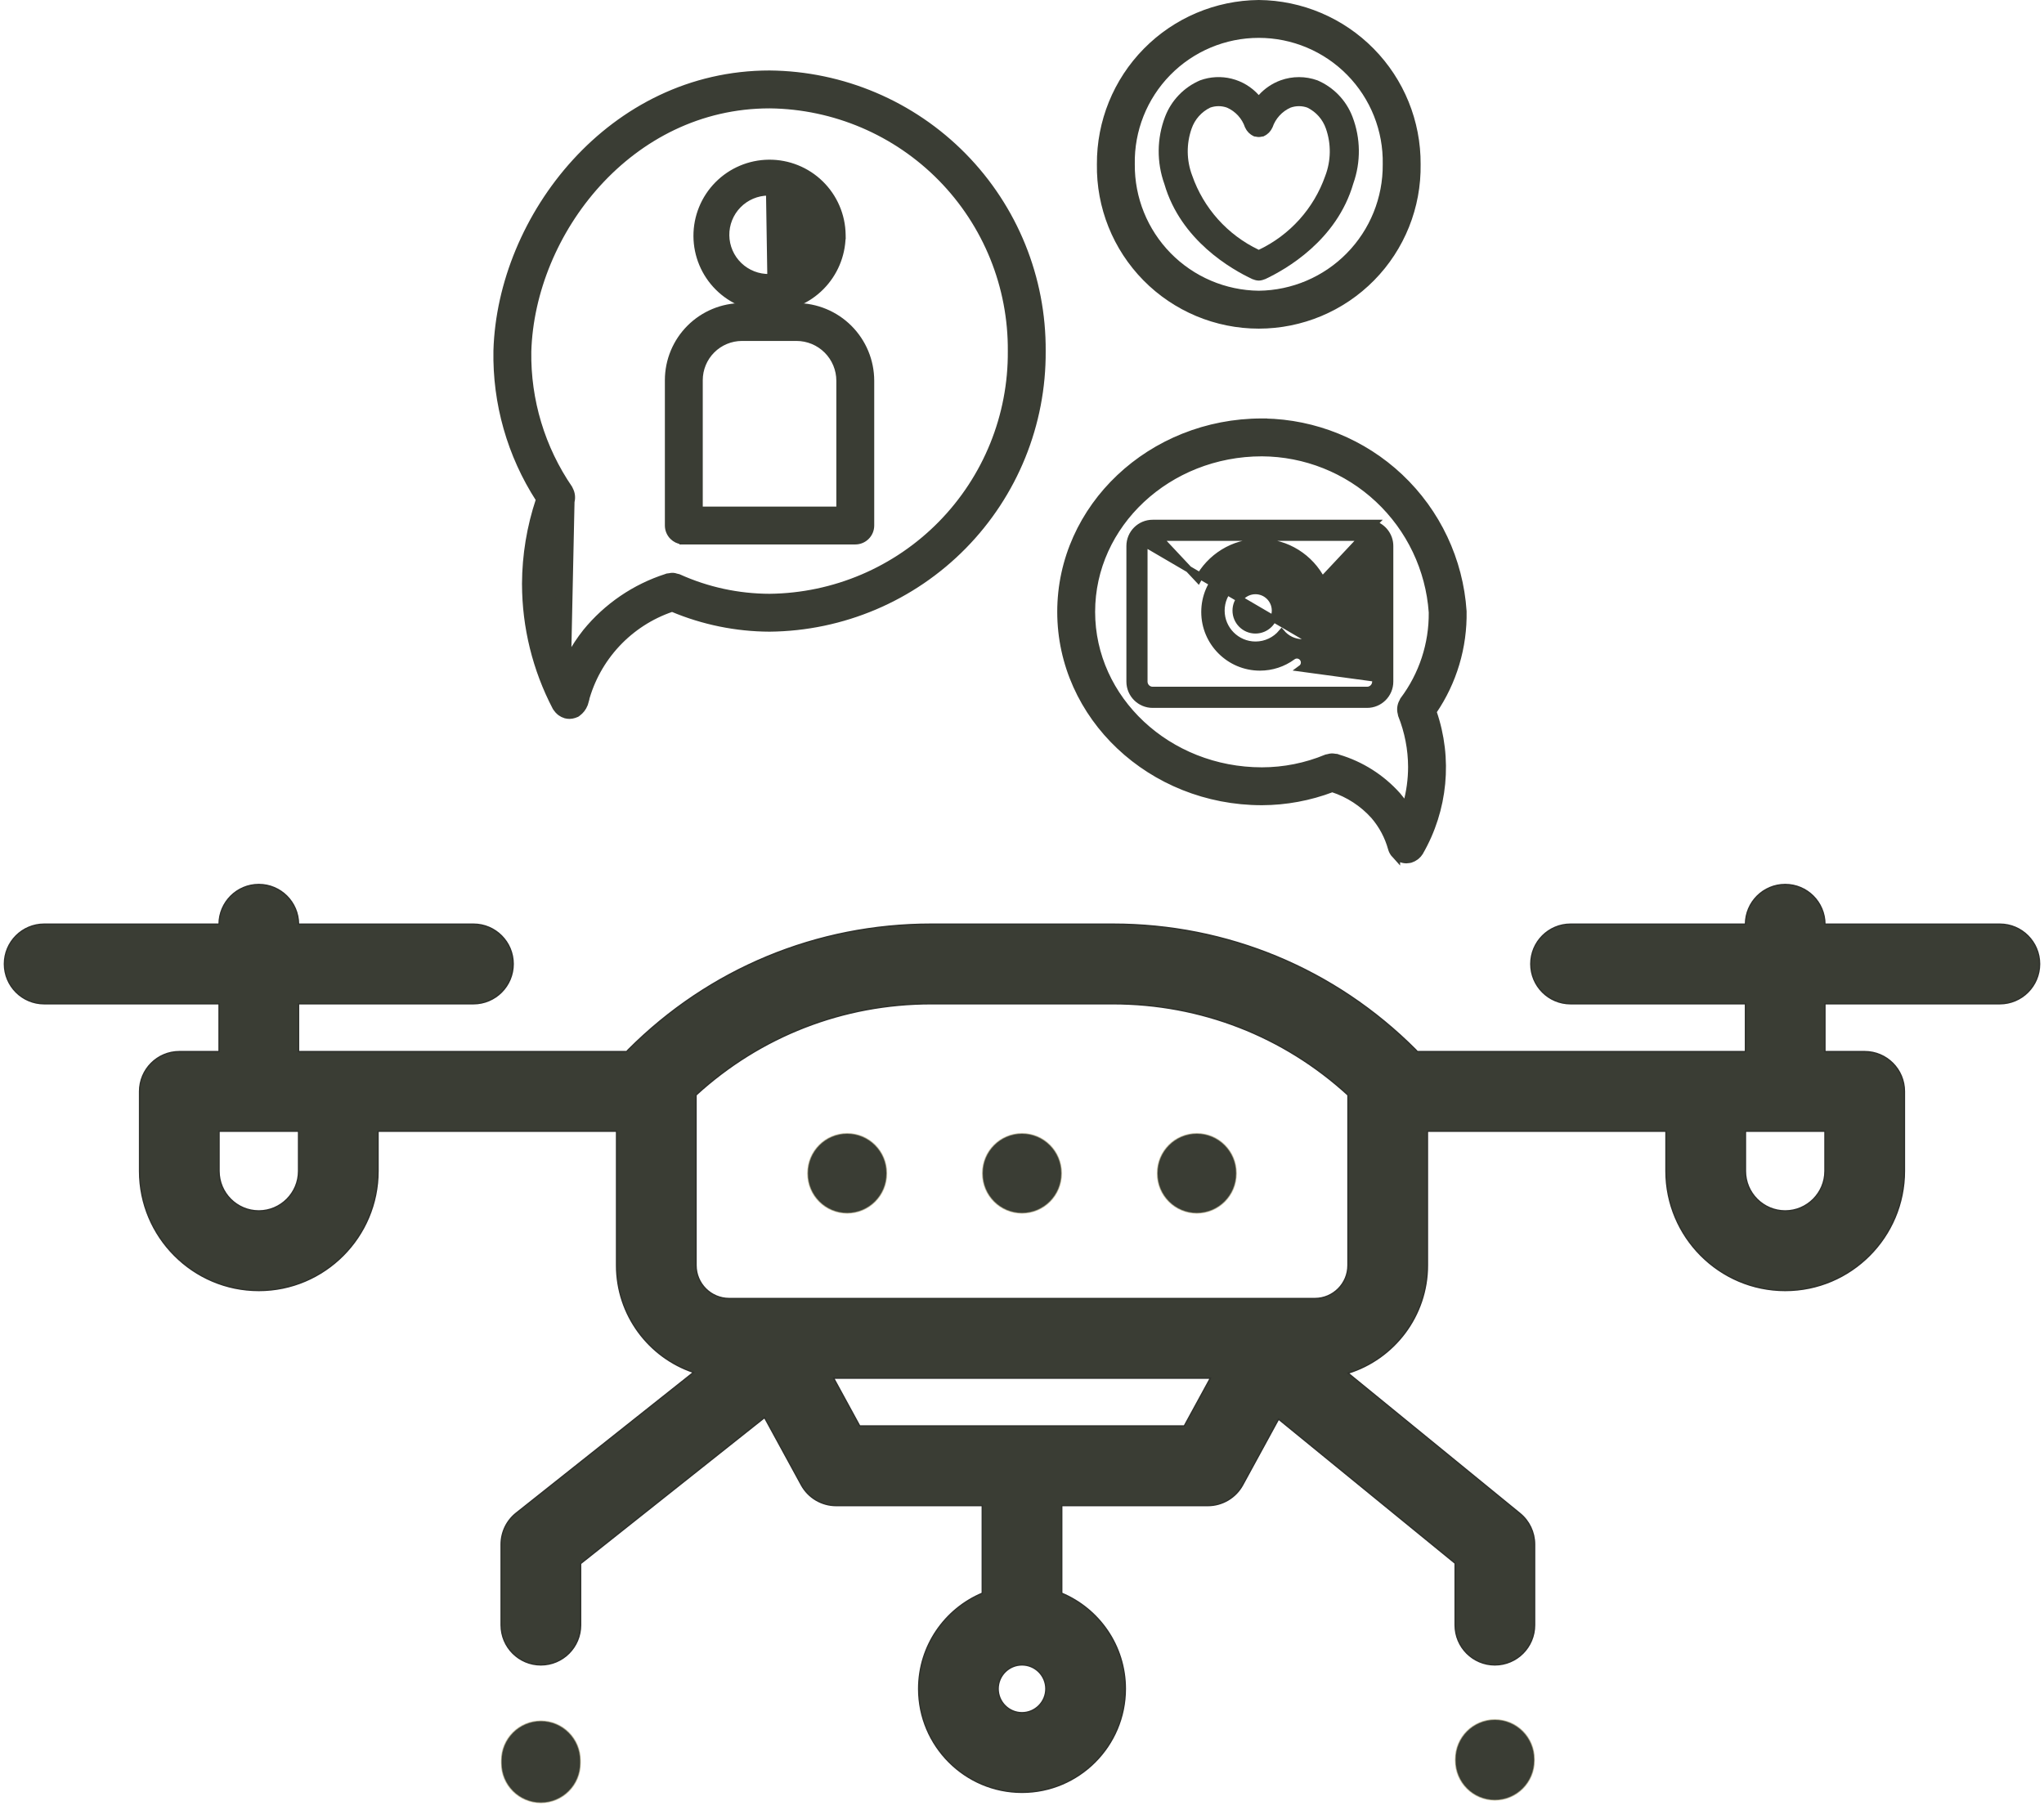 <svg width="464" height="411" viewBox="0 0 464 411" fill="none" xmlns="http://www.w3.org/2000/svg">
<path d="M453.977 209.804H414.272C414.252 204.828 410.222 200.8 405.251 200.8C400.28 200.8 396.25 204.828 396.229 209.804H356.524C351.54 209.804 347.501 213.852 347.501 218.845C347.501 223.838 351.54 227.887 356.524 227.887H396.227V238.737H321.75C321.634 238.605 321.521 238.47 321.396 238.344C303.028 219.94 278.606 209.804 252.629 209.804H211.37C185.393 209.804 160.971 219.94 142.603 238.344C142.478 238.47 142.366 238.605 142.249 238.737H76.797H67.774V227.887H107.477C112.46 227.887 116.5 223.838 116.5 218.845C116.5 213.852 112.46 209.804 107.477 209.804H67.772C67.751 204.828 63.721 200.8 58.75 200.8C53.779 200.8 49.749 204.828 49.728 209.804H10.024C5.04 209.804 1 213.852 1 218.845C1 223.838 5.04 227.887 10.024 227.887H49.727V238.737H40.703C35.72 238.737 31.68 242.786 31.68 247.779V265.862C31.68 280.819 43.824 292.987 58.75 292.987C73.677 292.987 85.82 280.819 85.82 265.862V256.82H139.961V287.274C139.961 298.564 147.293 308.163 157.434 311.56L117.178 343.519C115.018 345.233 113.758 347.844 113.758 350.606V368.937C113.758 373.93 117.798 377.979 122.781 377.979C127.765 377.979 131.805 373.93 131.805 368.937V354.978L173.559 321.828L181.899 337.109C183.481 340.009 186.518 341.812 189.816 341.812H222.977V361.706C214.507 365.256 208.539 373.644 208.539 383.404C208.539 396.367 219.064 406.912 232 406.912C244.936 406.912 255.461 396.367 255.461 383.404C255.461 373.643 249.494 365.256 241.024 361.706V341.812H274.185C277.483 341.812 280.52 340.009 282.102 337.109L290.247 322.185L330.32 354.902V368.937C330.32 373.93 334.36 377.979 339.343 377.979C344.327 377.979 348.367 373.93 348.367 368.937V350.606C348.367 347.887 347.146 345.313 345.043 343.596L306.024 311.74C316.446 308.51 324.039 298.765 324.039 287.274V256.82H378.18V265.862C378.18 280.819 390.323 292.987 405.25 292.987C420.176 292.987 432.32 280.819 432.32 265.862V247.779C432.32 242.786 428.28 238.737 423.297 238.737H417.883H414.273V227.887H453.977C458.96 227.887 463 223.838 463 218.845C463 213.851 458.961 209.804 453.977 209.804ZM67.774 265.862C67.774 270.848 63.726 274.904 58.75 274.904C53.775 274.904 49.727 270.848 49.727 265.862V256.82H58.75H67.774V265.862ZM232 388.829C229.015 388.829 226.586 386.396 226.586 383.404C226.586 380.412 229.015 377.979 232 377.979C234.986 377.979 237.415 380.412 237.415 383.404C237.415 386.395 234.986 388.829 232 388.829ZM268.835 323.729H195.165L189.243 312.879H274.756L268.835 323.729ZM305.993 287.273C305.993 291.42 302.625 294.794 298.486 294.794H165.515C161.376 294.794 158.008 291.42 158.008 287.273V248.6C172.629 235.215 191.438 227.887 211.371 227.887H252.63C272.563 227.887 291.372 235.215 305.993 248.6V287.273ZM414.274 256.82V265.862C414.274 270.848 410.226 274.904 405.251 274.904C400.275 274.904 396.227 270.848 396.227 265.862V256.82H414.274Z" fill="#3A3D34" stroke="#2E302B" stroke-width="0.3"/>
<path d="M271.685 257.277C266.701 257.277 262.661 261.326 262.661 266.319V266.437C262.661 271.43 266.701 275.478 271.685 275.478C276.668 275.478 280.708 271.429 280.708 266.437V266.319C280.708 261.327 276.668 257.277 271.685 257.277Z" fill="#3A3D34" stroke="#F2EACB" stroke-opacity="0.5" stroke-width="0.3"/>
<path d="M232.001 257.277C227.017 257.277 222.977 261.326 222.977 266.319V266.437C222.977 271.43 227.017 275.478 232.001 275.478C236.984 275.478 241.024 271.429 241.024 266.437V266.319C241.024 261.327 236.984 257.277 232.001 257.277Z" fill="#3A3D34" stroke="#F2EACB" stroke-opacity="0.5" stroke-width="0.3"/>
<path d="M192.316 257.277C187.333 257.277 183.293 261.326 183.293 266.319V266.437C183.293 271.43 187.333 275.478 192.316 275.478C197.3 275.478 201.34 271.429 201.34 266.437V266.319C201.34 261.327 197.3 257.277 192.316 257.277Z" fill="#3A3D34" stroke="#F2EACB" stroke-opacity="0.5" stroke-width="0.3"/>
<path d="M122.78 390.646C117.797 390.646 113.757 394.695 113.757 399.688V400.289C113.757 405.282 117.797 409.331 122.78 409.331C127.764 409.331 131.804 405.283 131.804 400.289V399.688C131.804 394.696 127.764 390.646 122.78 390.646Z" fill="#3A3D34" stroke="#F2EACB" stroke-opacity="0.5" stroke-width="0.3"/>
<path d="M339.343 390.345C334.36 390.345 330.32 394.394 330.32 399.386V399.689C330.32 404.682 334.36 408.731 339.343 408.731C344.327 408.731 348.367 404.682 348.367 399.689V399.386C348.367 394.393 344.327 390.345 339.343 390.345Z" fill="#3A3D34" stroke="#F2EACB" stroke-opacity="0.5" stroke-width="0.3"/>
<path d="M126.153 161.006C126.148 160.998 126.143 160.991 126.134 160.98C126.126 160.969 126.116 160.956 126.1 160.936C126.076 160.905 126.04 160.858 126.004 160.799C125.997 160.79 125.984 160.775 125.971 160.757C125.955 160.735 125.936 160.706 125.917 160.669C121.394 152.011 119.02 142.39 118.999 132.621L118.997 132.616L118.997 132.501C119.03 126.018 120.092 119.583 122.142 113.434C115.64 103.363 112.285 91.581 112.511 79.591L112.511 79.586H112.511C113.422 49.144 138.592 16.5 174.695 16.5H174.7V16.5C191.319 16.656 207.2 23.398 218.855 35.248C230.51 47.096 236.991 63.083 236.876 79.704C236.991 96.324 230.511 112.312 218.855 124.159C207.201 136.009 191.321 142.751 174.7 142.907L174.693 142.907C167.094 142.876 159.576 141.342 152.571 138.396C142.997 141.639 135.697 149.469 133.123 159.225H133.146L132.964 159.863C132.952 159.905 132.937 159.939 132.925 159.964C132.919 159.976 132.913 159.988 132.908 159.997C132.581 160.836 132.018 161.562 131.29 162.09L131.274 162.102L131.273 162.102C131.269 162.105 131.264 162.11 131.255 162.119L131.252 162.122C131.223 162.15 131.15 162.221 131.048 162.274L131.035 162.281L131.022 162.287C130.906 162.339 130.79 162.382 130.678 162.418C130.598 162.451 130.499 162.492 130.39 162.526C130.038 162.639 129.67 162.701 129.297 162.708L129.287 162.708L129.286 162.708C128.97 162.708 128.652 162.669 128.343 162.589L128.298 162.577L128.27 162.564C127.859 162.443 127.47 162.253 127.123 162.003C127.016 161.928 126.925 161.851 126.847 161.785L126.153 161.006ZM126.153 161.006L126.153 161.006C126.347 161.296 126.581 161.559 126.846 161.784L126.153 161.006ZM129.175 148.847C125.521 137.563 125.759 125.367 129.868 114.217L129.87 114.212C129.909 114.103 129.916 114.003 129.919 113.96L129.919 113.956C129.92 113.935 129.921 113.924 129.922 113.919C129.922 113.919 129.922 113.919 129.922 113.919M129.175 148.847L129.922 113.919M129.175 148.847C130.22 146.911 131.431 145.07 132.796 143.345L132.8 143.339C137.59 137.461 143.984 133.101 151.203 130.785L151.237 130.771L151.251 130.766L151.261 130.763C151.261 130.763 151.261 130.763 151.262 130.762C151.264 130.761 151.27 130.759 151.281 130.754L151.285 130.752C151.304 130.743 151.348 130.724 151.398 130.708L151.425 130.699L151.454 130.693C151.624 130.659 151.798 130.638 151.971 130.629C152.502 130.49 153.063 130.52 153.575 130.715C153.742 130.741 153.905 130.779 154.064 130.828L154.095 130.837L154.124 130.85C160.591 133.772 167.6 135.29 174.695 135.307C189.301 135.154 203.248 129.216 213.481 118.794C223.715 108.371 229.397 94.315 229.28 79.709L229.28 79.701C229.397 65.094 223.715 51.039 213.481 40.615C203.264 30.21 189.346 24.274 174.767 24.103H174.694C143.077 24.103 120.916 52.885 120.11 79.815C119.943 90.859 123.21 101.684 129.459 110.791L129.462 110.794C129.527 110.892 129.559 110.989 129.572 111.032L129.573 111.035C129.581 111.059 129.585 111.071 129.586 111.075C130.045 111.95 130.164 112.962 129.922 113.919M129.175 148.847L129.922 113.919" fill="#3A3D34" stroke="#3A3D34"/>
<path d="M174.686 62.703L174.681 62.703C172.176 62.762 169.75 61.816 167.944 60.079C166.139 58.342 165.1 55.955 165.061 53.448C165.022 50.941 165.986 48.524 167.737 46.73C169.489 44.938 171.883 43.919 174.39 43.899L174.686 62.703ZM174.686 62.703L174.693 62.703V62.703C177.153 62.669 179.499 61.663 181.218 59.903L181.218 59.903C182.939 58.142 183.892 55.77 183.866 53.308L183.866 53.303C183.866 50.796 182.866 48.394 181.087 46.628C179.307 44.863 176.897 43.881 174.39 43.899L174.686 62.703ZM191.461 53.803H191.473L191.466 53.296C191.406 48.86 189.589 44.63 186.417 41.529L186.417 41.528C183.245 38.429 178.974 36.712 174.538 36.753C170.102 36.794 165.862 38.589 162.748 41.747C159.633 44.906 157.896 49.17 157.916 53.605L157.916 53.606C157.937 58.041 159.714 62.289 162.857 65.418L162.857 65.418C166.002 68.547 170.257 70.303 174.692 70.303L174.696 70.303C179.174 70.267 183.453 68.457 186.597 65.269C189.624 62.201 191.359 58.098 191.461 53.803Z" fill="#3A3D34" stroke="#3A3D34"/>
<path d="M154.731 123.073V123.106H155.231H194.154C195.162 123.106 196.129 122.706 196.841 121.993C197.554 121.281 197.954 120.314 197.954 119.306V86.442V86.441C197.95 81.898 196.142 77.543 192.93 74.328L192.93 74.328C189.717 71.116 185.361 69.308 180.817 69.304H180.816L168.432 69.304L168.431 69.304C163.923 69.308 159.603 71.102 156.416 74.288L156.416 74.288C153.228 77.476 151.436 81.797 151.431 86.304V86.304V119.306C151.431 120.314 151.831 121.281 152.544 121.993C153.138 122.587 153.908 122.964 154.731 123.073ZM187.558 79.701L187.558 79.701C189.346 81.489 190.351 83.914 190.354 86.442V115.506H159.031L159.031 86.305C159.031 86.305 159.031 86.305 159.031 86.305C159.034 83.812 160.025 81.423 161.787 79.66C163.55 77.899 165.939 76.907 168.432 76.904C168.432 76.904 168.432 76.904 168.433 76.904H180.816C180.816 76.904 180.816 76.904 180.816 76.904C183.346 76.907 185.77 77.912 187.558 79.701Z" fill="#3A3D34" stroke="#3A3D34"/>
<path d="M286.465 182.304C291.923 182.285 297.334 181.284 302.438 179.349C306.001 180.512 309.196 182.594 311.698 185.385C313.525 187.512 314.858 190.016 315.598 192.719L315.6 192.725C315.727 193.166 315.931 193.577 316.206 193.944C316.266 194.025 316.331 194.088 316.373 194.129C316.425 194.178 316.444 194.195 316.465 194.218L317.337 195.193V194.981C317.353 194.991 317.369 195.001 317.387 195.011L317.4 195.018L317.413 195.025C317.545 195.088 317.682 195.145 317.821 195.192C318.244 195.388 318.704 195.492 319.171 195.498L319.176 195.499L319.216 195.506H319.258C319.344 195.506 319.42 195.491 319.453 195.485C319.479 195.48 319.49 195.478 319.494 195.477C319.74 195.468 319.983 195.434 320.221 195.378L320.25 195.373L320.281 195.364C320.325 195.352 320.361 195.335 320.387 195.322C320.388 195.321 320.389 195.321 320.39 195.32C320.776 195.194 321.139 195.008 321.466 194.766C321.467 194.766 321.468 194.765 321.469 194.764L321.481 194.755C321.55 194.706 321.635 194.645 321.72 194.572C322.038 194.31 322.311 193.997 322.526 193.645L322.542 193.63L322.577 193.559C328.172 183.847 329.28 172.19 325.625 161.603C330.201 154.888 332.579 146.915 332.427 138.787L332.426 138.775L332.426 138.763C331.653 127.078 326.481 116.119 317.955 108.091L317.955 108.091C309.569 100.199 298.551 95.717 287.051 95.507L287.052 95.5H286.463C261.143 95.5 240.5 114.942 240.5 138.902C240.5 162.862 261.145 182.304 286.463 182.304H286.465ZM317.443 180.409C313.809 176.341 309.117 173.36 303.887 171.803L303.859 171.793L303.847 171.789L303.835 171.785C303.811 171.778 303.785 171.767 303.733 171.746C303.688 171.727 303.618 171.698 303.541 171.675L303.511 171.666L303.48 171.66C303.327 171.634 303.172 171.619 303.019 171.613C302.515 171.503 301.99 171.53 301.5 171.688C301.352 171.708 301.203 171.737 301.053 171.778L301.022 171.786L300.992 171.799C296.387 173.711 291.45 174.697 286.462 174.703C265.277 174.702 248.1 158.611 248.1 138.901C248.1 119.192 265.278 103.1 286.461 103.099C296.212 103.149 305.582 106.88 312.699 113.546C319.81 120.208 324.146 129.31 324.833 139.03C324.908 146.156 322.624 153.106 318.34 158.799L318.316 158.831L318.298 158.866C318.24 158.975 318.188 159.088 318.143 159.203C318.022 159.415 317.921 159.637 317.844 159.87L317.844 159.87L317.842 159.877C317.698 160.332 317.639 160.807 317.667 161.283L317.668 161.288C317.686 161.536 317.73 161.781 317.797 162.017C317.813 162.136 317.835 162.253 317.862 162.369L317.871 162.406L317.885 162.441C319.364 166.152 320.13 170.109 320.145 174.104C320.142 176.925 319.76 179.732 319.009 182.448C318.523 181.748 318.003 181.071 317.452 180.419L317.452 180.419L317.443 180.409Z" fill="#3A3D34" stroke="#3A3D34"/>
<path d="M285.749 0.5L285.744 0.5C276.061 0.587 266.808 4.509 260.014 11.41C253.222 18.308 249.443 27.619 249.504 37.299C249.354 47.008 253.105 56.371 259.917 63.291C266.73 70.212 276.036 74.109 285.748 74.109C295.46 74.109 304.765 70.212 311.577 63.291C318.389 56.371 322.14 47.008 321.99 37.3C322.052 27.619 318.274 18.308 311.482 11.41C304.688 4.511 295.436 0.586 285.754 0.5V0.5H285.75L285.749 0.5ZM257.105 37.306H257.105L257.105 37.292C256.957 29.6 259.909 22.174 265.298 16.681C270.684 11.19 278.054 8.096 285.748 8.096C293.44 8.096 300.81 11.19 306.196 16.681C311.585 22.173 314.537 29.6 314.389 37.292L314.389 37.292L314.389 37.306C314.453 44.973 311.473 52.353 306.102 57.826L306.102 57.827C300.733 63.3 293.415 66.419 285.749 66.503C278.082 66.419 270.762 63.3 265.393 57.828C260.023 52.353 257.042 44.974 257.105 37.306Z" fill="#3A3D34" stroke="#3A3D34"/>
<path d="M299.062 18.239C296.363 17.267 293.409 17.264 290.709 18.233C288.807 18.929 287.104 20.076 285.744 21.578C284.111 19.755 281.972 18.465 279.599 17.869C277.227 17.274 274.731 17.402 272.433 18.239C268.769 19.802 265.897 22.786 264.475 26.507C262.601 31.419 262.547 36.84 264.324 41.788C268.039 54.588 279.571 61.16 284.353 63.394C284.403 63.417 284.457 63.407 284.507 63.428C284.895 63.597 285.312 63.69 285.735 63.7L285.746 63.703H285.752L285.764 63.7H285.763C286.185 63.69 286.601 63.597 286.987 63.429C287.038 63.408 287.093 63.417 287.144 63.394C291.93 61.159 303.455 54.579 307.203 41.684C308.952 36.764 308.887 31.384 307.019 26.509C305.599 22.788 302.726 19.803 299.062 18.239L299.062 18.239ZM300.834 39.948C298.243 47.325 292.812 53.361 285.749 56.714C278.657 53.339 273.212 47.264 270.631 39.845C269.331 36.418 269.287 32.64 270.508 29.184C271.23 27.105 272.743 25.396 274.72 24.43C275.955 23.991 277.303 23.992 278.536 24.436C280.472 25.289 281.959 26.92 282.629 28.926C282.653 28.992 282.706 29.037 282.732 29.1C283.099 29.879 283.73 30.506 284.51 30.869C284.574 30.896 284.617 30.948 284.681 30.97L284.683 30.968C284.815 30.995 284.95 31.012 285.085 31.021C285.526 31.139 285.991 31.139 286.432 31.018C286.564 31.008 286.697 30.99 286.828 30.964C286.893 30.942 286.934 30.89 286.996 30.865H286.997C287.781 30.497 288.41 29.865 288.774 29.078C288.799 29.016 288.851 28.975 288.871 28.91V28.911C289.554 26.915 291.036 25.294 292.961 24.436C294.193 23.994 295.541 23.991 296.774 24.43C298.751 25.396 300.266 27.105 300.986 29.185C302.212 32.677 302.157 36.491 300.834 39.948L300.834 39.948Z" fill="#3A3D34"/>
<path d="M312.265 154.026L312.267 123.964C312.267 123.859 312.258 123.756 312.24 123.655L301.429 135.175C301.724 136.381 301.883 137.642 301.883 138.94C301.883 139.322 301.864 139.699 301.839 140.063C301.839 140.068 301.838 140.076 301.838 140.086C301.836 140.139 301.83 140.26 301.818 140.356C301.818 140.364 301.817 140.377 301.816 140.402L301.816 140.406C301.814 140.433 301.812 140.477 301.808 140.524C301.796 140.652 301.768 140.763 301.739 140.854C301.186 143.696 298.682 145.856 295.67 145.856C293.763 145.856 292.062 144.992 290.926 143.642C289.505 145.316 287.385 146.39 285.011 146.39C280.734 146.39 277.252 142.9 277.252 138.624C277.252 134.348 280.734 130.865 285.011 130.865C286.86 130.865 288.554 131.518 289.885 132.596C290.188 132.255 290.629 132.042 291.117 132.042C292.018 132.042 292.764 132.774 292.764 133.689V138.472C292.764 138.471 292.764 138.476 292.765 138.504L292.766 138.509C292.767 138.532 292.77 138.577 292.77 138.624C292.77 138.671 292.767 138.716 292.766 138.739L292.765 138.743C292.764 138.772 292.764 138.777 292.764 138.776V139.661C292.764 141.253 294.064 142.554 295.664 142.554C297.123 142.554 298.334 141.463 298.525 140.05C298.554 139.67 298.576 139.298 298.576 138.933C298.576 131.998 292.939 126.362 286.011 126.362C279.082 126.362 273.44 131.999 273.44 138.933C273.44 145.868 279.082 151.504 286.011 151.504C288.7 151.504 291.261 150.664 293.43 149.079C294.169 148.533 295.204 148.704 295.736 149.437C296.266 150.166 296.118 151.199 295.379 151.738L312.265 154.026ZM312.265 154.026L312.241 154.027V154.747C312.241 155.801 311.381 156.659 310.336 156.659H261.66C260.607 156.659 259.749 155.8 259.749 154.747V123.957C259.749 123.756 259.781 123.561 259.842 123.377L312.265 154.026ZM315.542 123.959C315.542 121.623 314 119.642 311.882 118.981L312.111 118.746H310.336H261.66C258.784 118.746 256.448 121.083 256.448 123.959V154.748C256.448 157.624 258.784 159.961 261.66 159.961H310.336C313.206 159.961 315.542 157.623 315.542 154.748L315.542 123.959ZM289.45 138.758C289.372 141.147 287.423 143.065 285.025 143.083H284.992C282.533 143.083 280.533 141.079 280.533 138.618C280.533 136.157 282.533 134.154 284.992 134.154C287.406 134.154 289.377 136.08 289.45 138.478V138.758ZM309.194 122.047L300.123 131.715C297.493 126.585 292.154 123.063 285.998 123.063C279.926 123.063 274.649 126.49 271.983 131.504L263.115 122.047L309.194 122.047Z" fill="#3A3D34" stroke="#3A3D34" stroke-width="1.5"/>
</svg>

